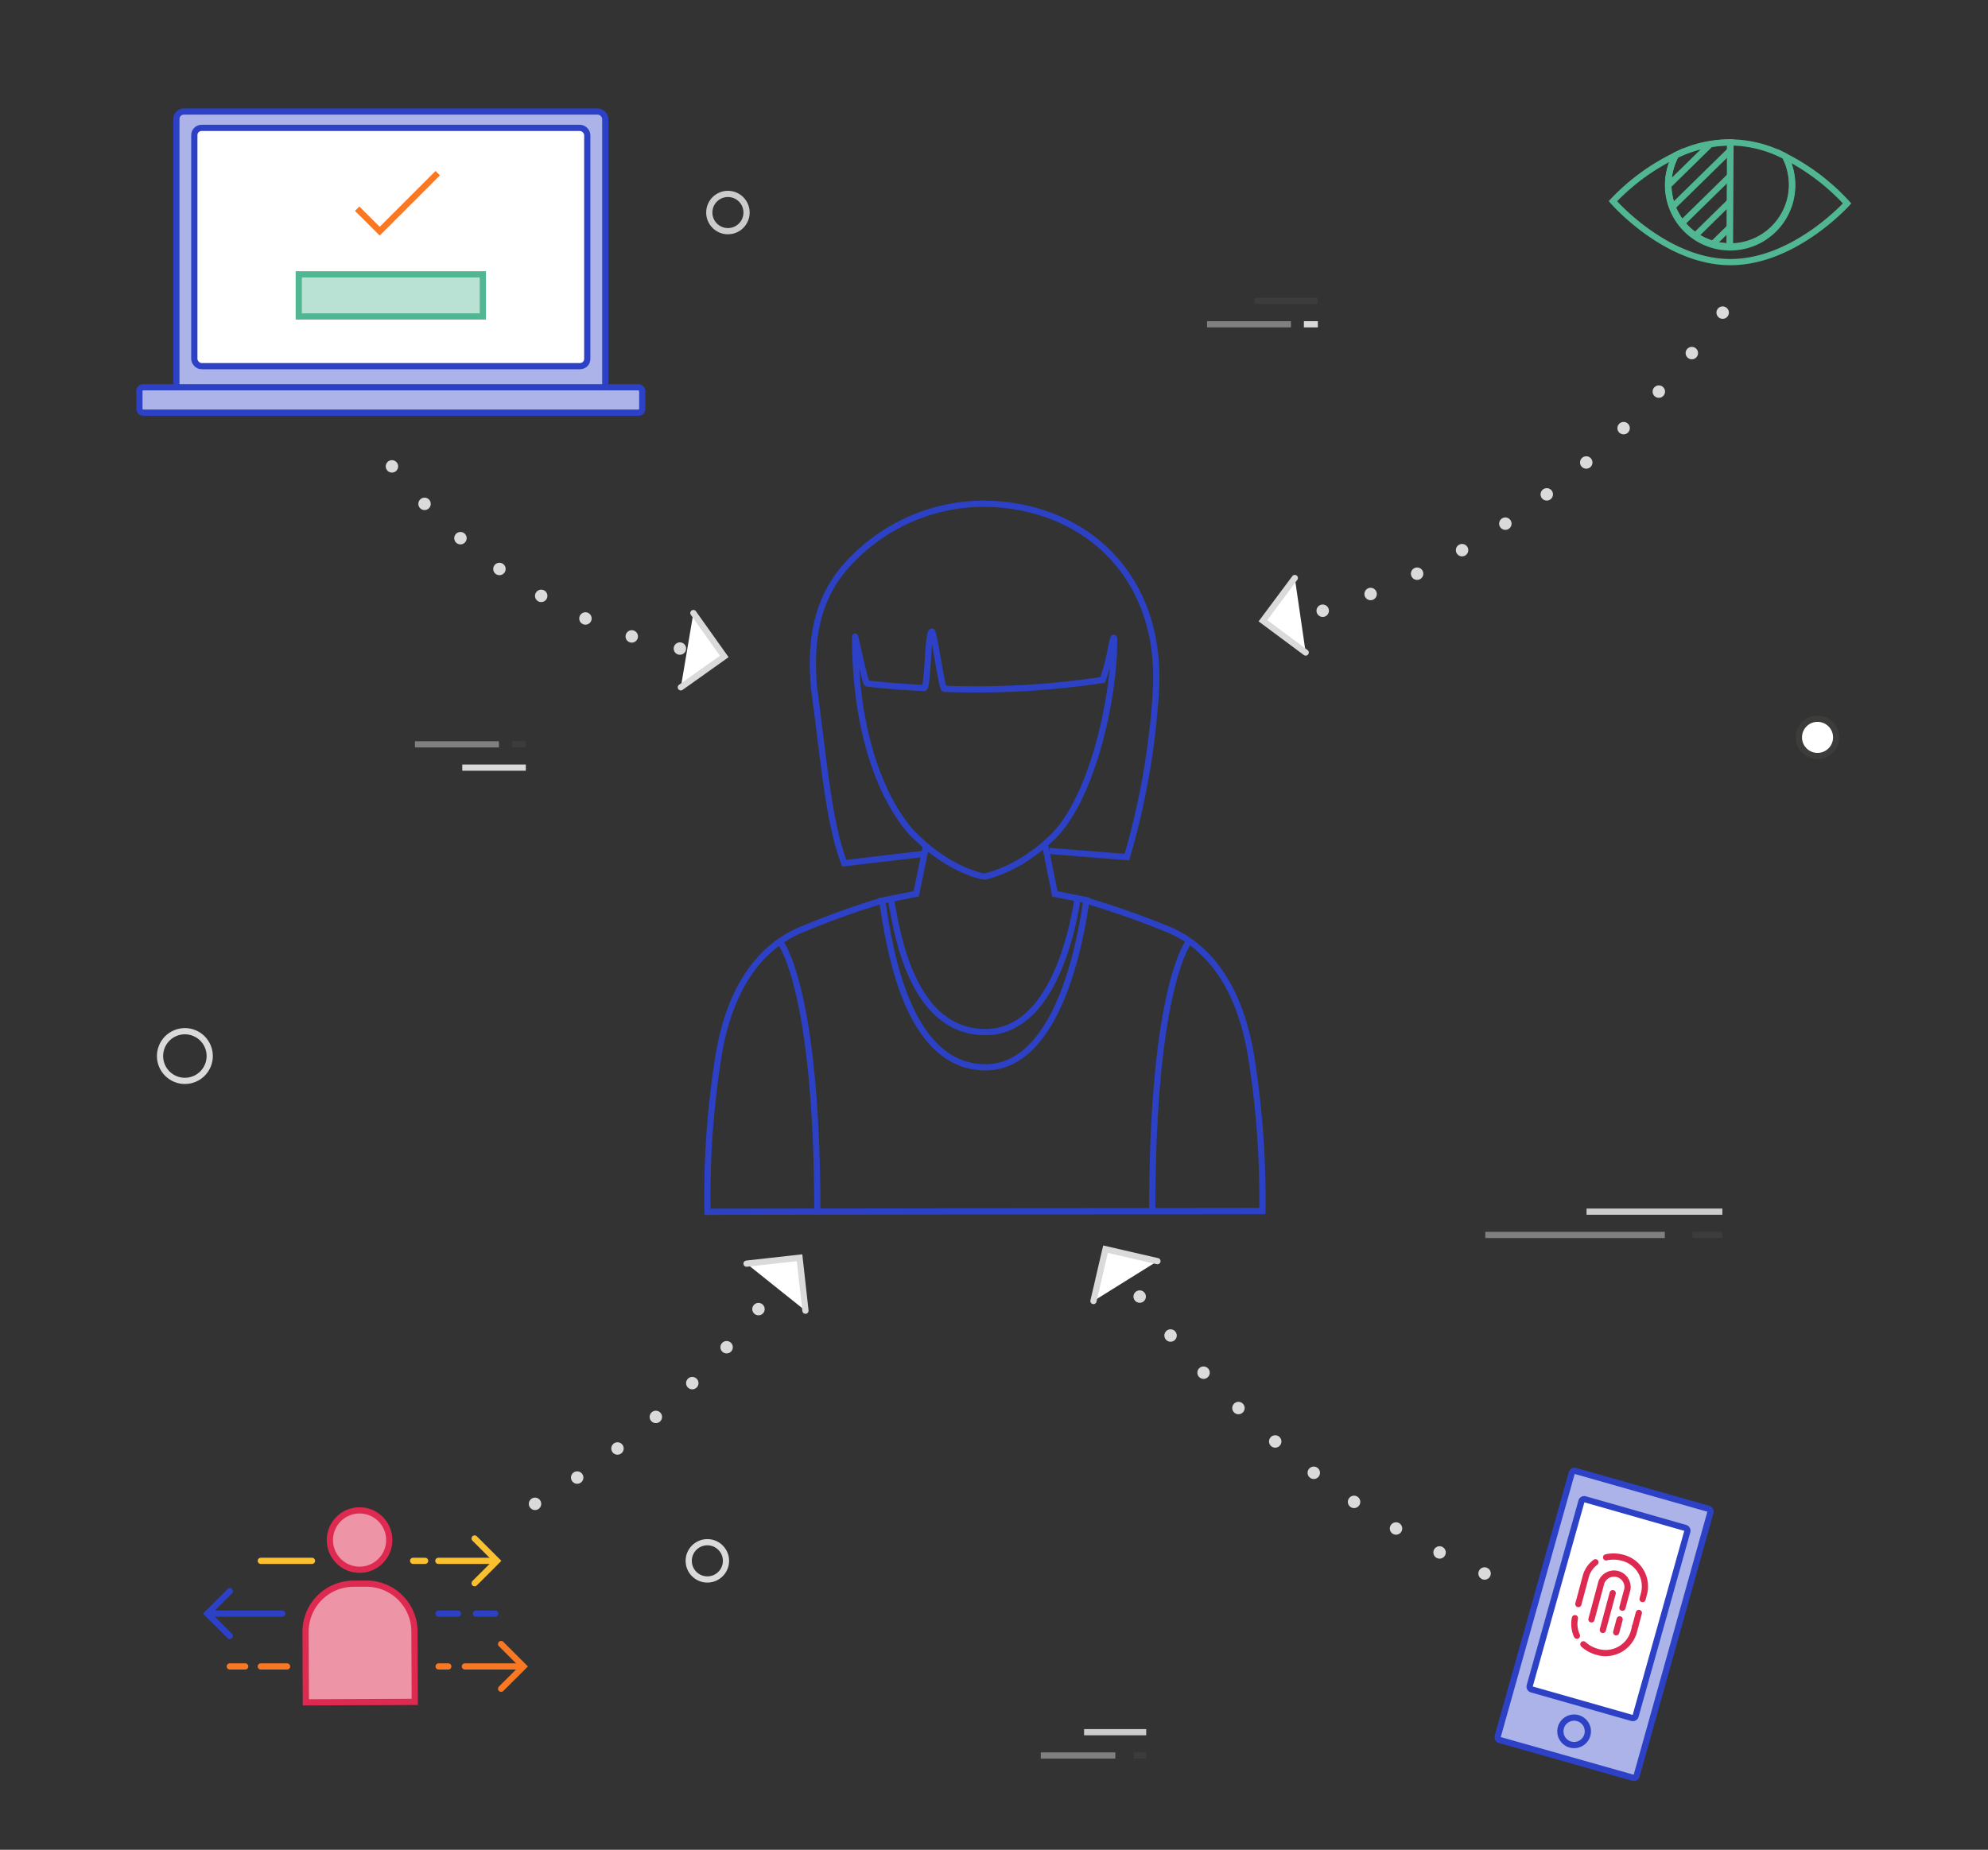 <svg id="Layer" xmlns="http://www.w3.org/2000/svg" xmlns:xlink="http://www.w3.org/1999/xlink" viewBox="0 0 320 297.82"><rect x="0" y="0" width="320" height="297.82" fill="#333333" stroke="none"/><defs><style>.cls-1,.cls-12,.cls-13,.cls-14,.cls-15,.cls-16,.cls-18,.cls-19,.cls-2,.cls-21,.cls-22,.cls-3,.cls-5,.cls-6,.cls-7{fill:none;}.cls-1,.cls-11,.cls-5{stroke:#51b793;}.cls-1,.cls-10,.cls-11,.cls-12,.cls-13,.cls-14,.cls-15,.cls-16,.cls-17,.cls-18,.cls-19,.cls-2,.cls-20,.cls-21,.cls-22,.cls-3,.cls-5,.cls-6,.cls-7,.cls-8,.cls-9{stroke-miterlimit:10;}.cls-10,.cls-14,.cls-2,.cls-9{stroke:#2c41c6;}.cls-19,.cls-3,.cls-6,.cls-7,.cls-8{stroke:#dadada;}.cls-13,.cls-14,.cls-15,.cls-16,.cls-3,.cls-5,.cls-6,.cls-7,.cls-8{stroke-linecap:round;}.cls-3,.cls-6,.cls-7{stroke-width:2px;}.cls-3{stroke-dasharray:0 8;}.cls-4{clip-path:url(#clip-path);}.cls-7{stroke-dasharray:0 8.17;}.cls-10,.cls-20,.cls-8{fill:#fff;}.cls-9{fill:#abb3e8;}.cls-11{fill:#b9e2d4;}.cls-12,.cls-16{stroke:#fa7822;}.cls-13,.cls-17{stroke:#de2a50;}.cls-15{stroke:#fac02f;}.cls-17{fill:#ee94a7;}.cls-18{stroke:#ccc;}.cls-20,.cls-22{stroke:#3c3c3b;}.cls-21{stroke:gray;}</style><clipPath id="clip-path"><path class="cls-1" d="M278.4,39.67l.16-16.74A20.6,20.6,0,0,0,269.74,25a9.95,9.95,0,0,0,8.66,14.67Z"/></clipPath></defs><title>manifesto-illustration-mobile-1</title><path class="cls-2" d="M125.47,151.52s6.05,6.92,6.1,43.53"/><path class="cls-2" d="M174.86,145a137.61,137.61,0,0,1,13.58,4.81c5,2.25,11.09,7.66,13.07,21.07a143.93,143.93,0,0,1,1.69,24.1l-40.86.06h-6.63l-41.83.06A143.93,143.93,0,0,1,115.5,171c1.94-13.41,8-18.85,13-21.11A135.15,135.15,0,0,1,142,145"/><path class="cls-2" d="M191.47,151.42s-6,6.94-6,43.55"/><path class="cls-2" d="M168.94,137,181.39,138a121.11,121.11,0,0,0,4.68-26.9c1-18.78-11.9-30-28-30a29.73,29.73,0,0,0-22,10.16c-3.34,3.9-5.93,9.4-5.05,19.38,1.66,12.47,2.37,21.67,4.87,28.34l12.6-1.48"/><path class="cls-2" d="M177.49,109.47A136.53,136.53,0,0,1,152,110.9c-.43,0-1.61-9.19-2-9.21-.69,0-.62,9.11-1.27,9.08-4-.19-7.22-.49-9.16-.73-.34,0-2.11-8.78-1.92-7.39,0,16.93,5.15,27.13,9.21,31.52h0l1.13,1.08c.5.48,1,.9,1.48,1.3.33.28.67.53,1,.78l.69.5c.32.22.63.42.94.62l.66.4.88.49.59.31.82.38.5.21.74.29.4.14.64.2.29.08.5.13.19,0,.26.05a19.91,19.91,0,0,0,2.22-.71l.34-.13c.66-.27,1.31-.56,1.93-.89l.51-.27c.61-.33,1.2-.68,1.77-1.06l.45-.32c.47-.32.92-.66,1.37-1l.48-.38c.58-.48,1.15-1,1.69-1.5h0c6.53-6.28,10-22.56,10-31.35,0,0,.13-2.1-.41.36A33.18,33.18,0,0,1,177.49,109.47Z"/><path class="cls-2" d="M168.2,135.92l1.6,8,5.06,1c-1,7.29-4.75,26.92-16.22,26.92-12.59,0-15.49-19.15-16.63-26.84l5.47-1.1,1.59-7.73"/><path class="cls-2" d="M173.4,145c-.93,5.74-4.33,21.17-14.78,21.17-11.47,0-14.12-15.06-15.15-21.11"/><path class="cls-3" d="M178.91,202.17s21.92,36.63,64.2,52.85"/><path class="cls-1" d="M287.34,25.17a10,10,0,1,1-17.6-.17,34.71,34.71,0,0,0-10.12,7.39S268,42.1,278.38,42.2s18.94-9.45,18.94-9.45A34.71,34.71,0,0,0,287.34,25.17Z"/><path class="cls-1" d="M278.4,39.67a9.95,9.95,0,0,0,8.94-14.5,19.09,19.09,0,0,0-17.6-.17,9.95,9.95,0,0,0,8.66,14.67Z"/><g class="cls-4"><line class="cls-1" x1="288.95" y1="30.4" x2="262.23" y2="56.6"/><line class="cls-1" x1="288.79" y1="26.44" x2="262.08" y2="52.65"/><line class="cls-1" x1="288.64" y1="22.49" x2="261.92" y2="48.69"/><line class="cls-1" x1="288.48" y1="18.53" x2="261.76" y2="44.74"/><line class="cls-1" x1="288.32" y1="14.58" x2="261.6" y2="40.78"/><line class="cls-1" x1="288.16" y1="10.62" x2="261.44" y2="36.83"/></g><path class="cls-1" d="M278.4,39.67l.16-16.74A20.6,20.6,0,0,0,269.74,25a9.95,9.95,0,0,0,8.66,14.67Z"/><line class="cls-5" x1="278.47" y1="39.67" x2="278.47" y2="22.93"/><line class="cls-6" x1="204.99" y1="100.27" x2="204.99" y2="100.27"/><path class="cls-7" d="M212.91,98.33c13-3.93,39.46-15.13,61.94-44.7"/><line class="cls-6" x1="277.29" y1="50.33" x2="277.29" y2="50.33"/><polyline class="cls-8" points="208.42 93.06 203.29 99.94 210.17 105.06"/><path class="cls-3" d="M109.44,104.42s-28.15-3.76-49.07-32.93"/><polyline class="cls-8" points="109.59 110.66 116.58 105.69 111.61 98.7"/><polyline class="cls-8" points="176.01 209.47 177.95 201.12 186.31 203.05"/><path class="cls-3" d="M122.09,210.77s-15.92,21.71-41.81,34.48"/><polyline class="cls-8" points="120.17 203.45 128.7 202.5 129.65 211.03"/><rect class="cls-9" x="28.39" y="17.96" width="69.04" height="47.24" rx="1.19" ry="1.19"/><rect class="cls-9" x="22.44" y="62.35" width="80.94" height="4.09" rx="0.6" ry="0.6"/><rect class="cls-10" x="31.28" y="20.59" width="63.25" height="38.36" rx="1.16" ry="1.16"/><rect class="cls-11" x="48.09" y="44.17" width="29.63" height="6.78"/><polyline class="cls-12" points="57.49 33.6 61.12 37.22 70.46 27.88"/><path class="cls-9" d="M262.87,286.23l-21.47-6.09a.47.47,0,0,1-.32-.57L253,237.14a.46.46,0,0,1,.57-.32L275,242.92a.47.47,0,0,1,.32.57L263.44,285.9A.46.46,0,0,1,262.87,286.23Z"/><path class="cls-10" d="M262.7,276.6,246.55,272a.47.47,0,0,1-.32-.57l8.33-29.72a.46.46,0,0,1,.57-.32L271.28,246a.47.47,0,0,1,.32.57l-8.33,29.72A.46.46,0,0,1,262.7,276.6Z"/><path class="cls-2" d="M255.5,279.37a2.21,2.21,0,1,1-1.53-2.75A2.21,2.21,0,0,1,255.5,279.37Z"/><path class="cls-13" d="M258.53,250.74a5.4,5.4,0,0,1,2.59.05,4.75,4.75,0,0,1,3.53,5.71l-.25.95"/><path class="cls-13" d="M263.22,261.84l-.25.95a4.72,4.72,0,0,1-5.91,3.15,5.44,5.44,0,0,1-2.19-1.2"/><path class="cls-13" d="M254.06,258.26l1.16-4.32a4.24,4.24,0,0,1,1.59-2.41"/><path class="cls-13" d="M253.83,263.36a4.55,4.55,0,0,1-.32-2.83"/><line class="cls-13" x1="263.8" y1="259.68" x2="263.21" y2="261.88"/><path class="cls-13" d="M256.17,260.72l1.61-6a2.18,2.18,0,0,1,4.18,1.13l-.81,3"/><line class="cls-13" x1="260.71" y1="260.72" x2="260.15" y2="262.81"/><line class="cls-13" x1="259.59" y1="256.5" x2="258" y2="262.43"/><line class="cls-14" x1="45.43" y1="259.8" x2="33.84" y2="259.8"/><line class="cls-14" x1="73.71" y1="259.8" x2="70.6" y2="259.8"/><polyline class="cls-14" points="36.99 256.19 33.38 259.8 36.99 263.4"/><line class="cls-14" x1="79.72" y1="259.8" x2="76.61" y2="259.8"/><line class="cls-15" x1="70.56" y1="251.3" x2="79.55" y2="251.3"/><polyline class="cls-15" points="76.4 247.7 80 251.3 76.4 254.9"/><line class="cls-16" x1="74.83" y1="268.3" x2="83.81" y2="268.3"/><polyline class="cls-16" points="80.66 264.69 84.27 268.3 80.66 271.9"/><line class="cls-16" x1="72.16" y1="268.3" x2="70.6" y2="268.3"/><line class="cls-16" x1="46.21" y1="268.3" x2="41.98" y2="268.3"/><line class="cls-15" x1="50.22" y1="251.3" x2="41.98" y2="251.3"/><line class="cls-15" x1="68.43" y1="251.3" x2="66.5" y2="251.3"/><line class="cls-16" x1="39.47" y1="268.3" x2="36.99" y2="268.3"/><circle class="cls-17" cx="57.88" cy="247.95" r="4.78" transform="translate(-1.04 0.25) rotate(-0.24)"/><path class="cls-17" d="M49.19,254.93H66.71a0,0,0,0,1,0,0v11.39A7.73,7.73,0,0,1,59,274H56.91a7.73,7.73,0,0,1-7.73-7.73V254.93A0,0,0,0,1,49.19,254.93Z" transform="translate(117.01 528.73) rotate(179.76)"/><circle class="cls-18" cx="117.17" cy="34.22" r="3"/><circle class="cls-19" cx="29.76" cy="170.02" r="4" transform="translate(-139.01 133.84) rotate(-67.97)"/><circle class="cls-20" cx="292.56" cy="118.72" r="3"/><circle class="cls-19" cx="113.86" cy="251.3" r="3"/><line class="cls-21" x1="239.08" y1="198.83" x2="267.98" y2="198.83"/><line class="cls-18" x1="255.38" y1="195.08" x2="277.24" y2="195.08"/><line class="cls-22" x1="272.43" y1="198.83" x2="277.24" y2="198.83"/><ellipse class="cls-19" cx="249.46" cy="195.08" rx="2.22"/><ellipse class="cls-22" cx="241.3" cy="195.08" rx="2.22"/><line class="cls-21" x1="167.53" y1="282.64" x2="179.53" y2="282.64"/><line class="cls-18" x1="174.5" y1="278.89" x2="184.5" y2="278.89"/><line class="cls-22" x1="182.5" y1="282.64" x2="184.5" y2="282.64"/><ellipse class="cls-19" cx="171.96" cy="278.89" rx="1"/><ellipse class="cls-22" cx="168.53" cy="278.89" rx="1"/><line class="cls-21" x1="194.29" y1="52.21" x2="207.8" y2="52.21"/><line class="cls-22" x1="201.91" y1="48.46" x2="212.13" y2="48.46"/><line class="cls-19" x1="209.88" y1="52.21" x2="212.13" y2="52.21"/><ellipse class="cls-21" cx="199.14" cy="48.46" rx="1.04"/><ellipse class="cls-19" cx="195.33" cy="48.46" rx="1.04"/><line class="cls-21" x1="66.79" y1="119.84" x2="80.31" y2="119.84"/><line class="cls-19" x1="74.41" y1="123.59" x2="84.64" y2="123.59"/><line class="cls-22" x1="82.38" y1="119.84" x2="84.64" y2="119.84"/><ellipse class="cls-21" cx="71.64" cy="123.59" rx="1.04"/><ellipse class="cls-19" cx="67.83" cy="123.59" rx="1.04"/></svg>